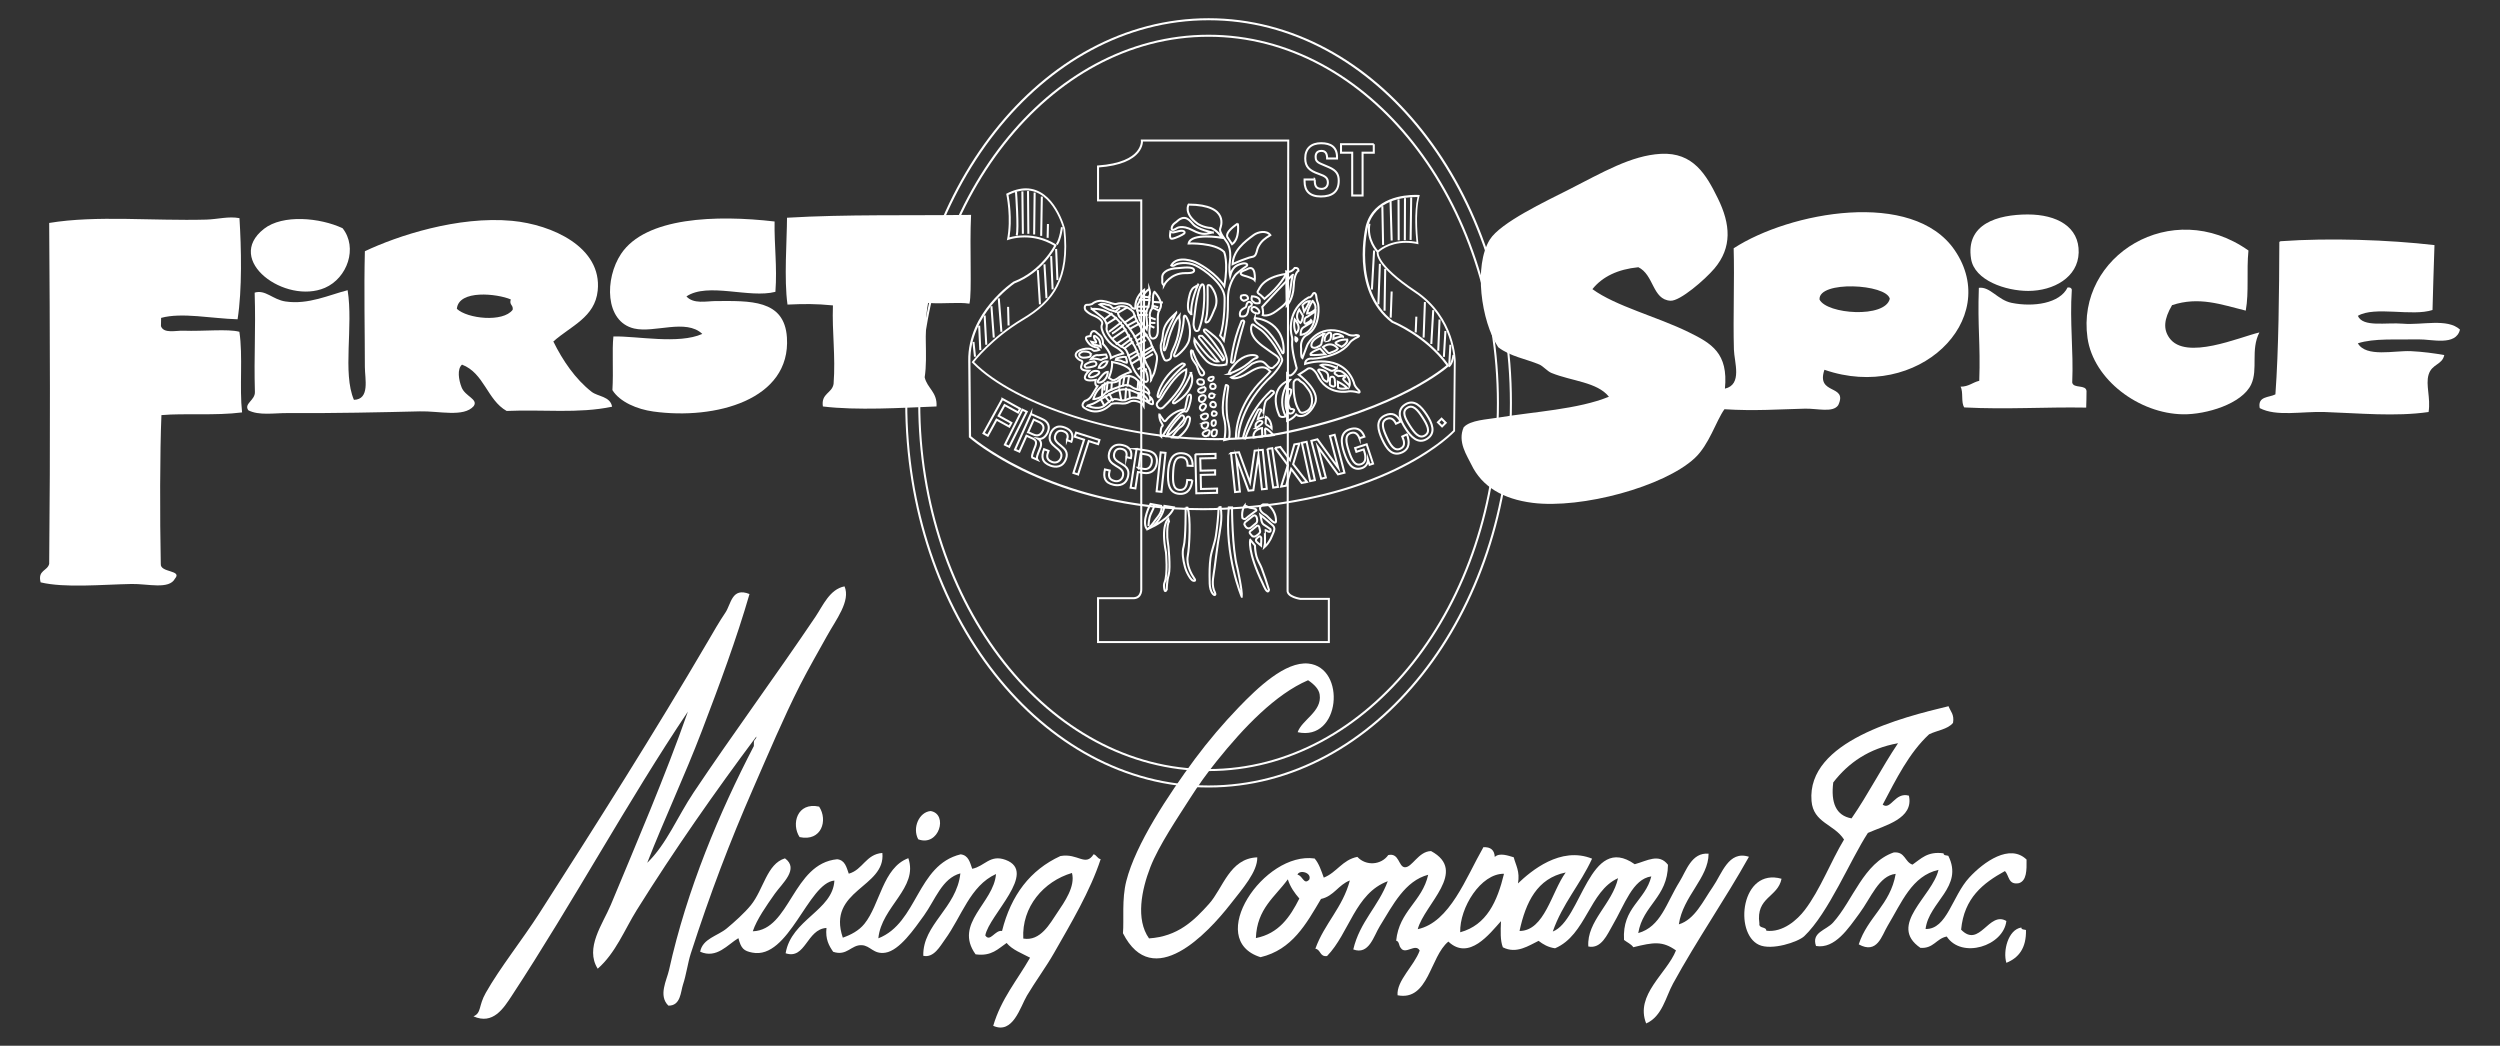 <?xml version="1.0" encoding="UTF-8"?>
<svg id="Layer_1" data-name="Layer 1" xmlns="http://www.w3.org/2000/svg" version="1.1" viewBox="0 0 306 128">
  <rect x="0" y="0" width="306" height="128" fill="#333333" stroke="none"/>
  <g>
    <path d="M158.83,89.63c.51-1.52,3-2.53,2.7-4.6-.09-.65-.61-1.22-1.42-1.77-3.96,1.7-7.85,5.73-11.23,9.96-1.11,1.39-2.17,2.84-3.28,4.59-1.32,2.08-3.76,5.66-4.8,8.34-1.07,2.76-1.81,6.38-.16,8.71,3.52-.23,5.49-2.16,7.34-4.22,1.72-1.91,2.51-5.58,5.91-5.7.04,1.75-1.79,3.82-3.3,5.75-2.76,3.53-9.47,10.74-13.14,3.54.14-1.65-.16-4.15.41-6.39,1.14-4.5,5.11-10.5,8.41-14.96,1.63-2.19,3.48-4.36,5.34-6.29,2.32-2.41,5.71-5.65,8.53-5.37,4.67.47,3.96,9.58-1.32,8.4h.01Z" fill="#fff" fill-rule="evenodd" stroke-width="0"/>
    <path d="M239.05,88.48c-.65.8-1.97.92-2.93,1.4-2.46,2.28-4.03,5.49-5.68,8.61,1,.73,1.5-1.59,3.21-1.1.62,2.82-2.9,3.62-5.02,4.56-2.14,3.27-4.82,9.81-7.79,12.64-.75.71-3.98,1.78-5.54,1.06-3.12-1.44-2.17-9.48,2.76-8.09-.45,2.3-3.17,2.23-2.71,5.47-.1.67.83.34.85.89,2.03.25,3.8-1.35,4.7-2.53,1.89-2.47,3.19-5.95,4.81-8.63-1.22-1.9-3.76-2.03-3.98-4.72-.6-7.33,11.12-10.24,16.77-11.6.23.63.73,1,.55,2.04h0ZM224.39,95.77c-.31,2.48.33,4.06,2.24,4.4,2.03-2.93,3.69-6.23,5.69-9.2-3.56.64-6.07,2.39-7.93,4.8h0Z" fill="#fff" fill-rule="evenodd" stroke-width="0"/>
    <path d="M100.26,98.73c1.1,1.66.31,4.31-2.39,3.73-1.04-1.58-.32-4.32,2.39-3.73Z" fill="#fff" fill-rule="evenodd" stroke-width="0"/>
    <path d="M113.91,99.27c2.19.37,1.03,4.42-1.52,3.46-.75-1.4.11-3.34,1.52-3.46Z" fill="#fff" fill-rule="evenodd" stroke-width="0"/>
    <path d="M248.05,105.21c.02,1.31.02,2.58-.93,2.89-1.34.25-1.18-.95-1.72-1.48-2.67,1.47-5,3.29-5.36,7.17,2.26,2.33,3.4-2.33,5.54-1.06-.36,3.08-5.47,4.67-7.3,1.9-1.28.25-1.6,1.49-3.22,1.39-4.07-2.79,1.5-6.35,2.21-9.55-3.26.74-4.49,3.97-6.23,6.86-.72,1.2-1.26,3.51-3.53,2.26,1.07-3.33,3.88-4.85,4.52-8.63-2.06.22-3,2.91-4.45,4.86-1.33,1.8-2.98,4.36-5.3,3.97-.59-1.69,1.23-1.91,2.09-2.87,2.43-2.69,3.72-7.3,7.42-8.58,1.42-.13,1.34,1.18,2.3,1.49,1.03-.7,1.82-1.66,3.8-1.38,0,.28.35.23.58.3,1.92,3.8-2.39,5.65-2.78,8.96,2.63.06,3.25-4.03,5.35-6.3,1.77-1.92,4.96-4.19,7.01-2.2h0Z" fill="#fff" fill-rule="evenodd" stroke-width="0"/>
    <path d="M181.53,103.7c.95-.06,1.39.37,1.43,1.19.58-.56,1.66-.15,2.32.04.25.99.78,1.72.52,3.2,1.57-1.5,5.21-4.59,9.07-3.03-1.44,3.15-3.63,5.51-4.81,8.92,3.52-1.35,4.48-12.14,10.03-8.24,1.52-.41,2.96-1.38,4.07.07-.04,4-3.06,4.91-3.64,8.36,2.77-.79,3.41-3.64,5.06-6.3.82-1.32,1.46-3.6,3.55-3.42,0,2.97-3.14,5.21-3.64,8.65,1.96-.59,2.96-2.86,4.15-4.57,1.12-1.6,1.92-4.52,4.43-3.7-2.88,5.16-6.33,10.11-9.29,15.52-.9,1.64-1.32,4.02-3.29,4.88-1.39-3.51,2.53-6.11,3.65-8.94-1.65-1.17-2.73-1.01-5.22-.39-.28-.4-.76-.59-1.14-.89-.24-4,2.6-4.79,3.34-7.78-2.29.32-3.25,3.44-4.76,6.02-.62,1.06-1.35,2.89-2.95,2.56-.21-3.1,2.94-5.22,3.64-8.36-3.52,1.57-3.89,6.95-7.71,8.58-.86-.12-1.47-.49-2.02-.91-1.17.56-2.7,1.65-4.37.79-.33-.82-.28-2.01-.23-3.2-1.39,1.54-3.92,4.88-6.44,2.5-2.26,1.84-2.41,7.31-6.22,6.57-.14-1.78,2.02-3.58,2.71-5.47-.51-.96-1.76.58-2.32-.33-.24-.24-.16-.8-.56-.88.37-3.66,3.19-4.78,3.92-8.07-2.84.75-4.3,3.66-5.92,6.29-.76,1.23-1.32,3.57-3.25,2.85.8-3.41,3.09-5.28,4.22-8.35-4,1.48-4.71,6.36-7.43,9.16-.91.12-.75-.79-1.43-.9,1.11-3.09,3.34-5.02,4.22-8.35-1.4.52-1.95,1.92-3.53,2.26-1.81,3.06-3.53,6.21-7.4,7.13-6.87-2.15.42-12.98,6.62-12.08.54.62.81,1.5,1.12,2.34,1.59-.62,2.27-2.18,4.11-2.54,1.06,1.15,2.92,1,3.78-.22,1.34-.32,1.25,1.42,2.01,1.49.9.08,1.67-1.95,3.23-1.98,4.57,2.47-.81,6.5-1.63,9.56,3.94-.84,5.9-6.31,8.03-10.02h-.03ZM178.73,114.11c3.24-.88,4.54-3.77,5.36-7.16-2.84-.05-5.45,4.17-5.36,7.16ZM185.99,113.95c3.07,0,3.92-4.79,5.65-7.16-3.49.72-4.88,3.62-5.65,7.16ZM160.25,107.67c.36-.86-1.2-1.27-1.44-.61.68.14.76,1.3,1.44.61ZM153.72,114.82c2.8-.55,4.18-2.57,5.32-4.84-.58-.67-1.11-1.4-1.41-2.35-1.55,2.14-3.78,3.58-3.91,7.19Z" fill="#fff" fill-rule="evenodd" stroke-width="0"/>
    <path d="M134.72,105.17c-1.28,3.91-3.65,7.87-5.73,11.52-.95,1.66-2.29,3.49-3.29,5.17-.82,1.38-1.71,4.79-4.13,3.7.98-3.33,2.96-5.61,4.51-8.34-1.02-.54-2.17-.96-2.87-1.8-1.04.7-1.82,1.66-3.8,1.39-2.72-3.79,2.24-6.28,2.5-9.83-3.18,1.45-4.19,5.19-6.25,8.02-.59.81-1.36,2.28-2.65,1.99-.09-3.86,4.08-5.82,4.54-10.09-2.24.6-3.07,3.22-4.45,5.15-1.19,1.65-3,4.29-4.73,4.56-1.46.23-1.82-.87-2.89-.92-1.3-.07-1.8,1.38-3.5.81-.51-.74-.97-1.54-.82-2.92-2.43.15-2.55,3.92-5,3.1.69-4.14,5.78-5.23,5.97-8.9-3.22.29-5.56,9.69-10.04,8.82-1.05-.2-1.38-.5-1.71-1.77-1.31.77-2.65,2.56-4.68,1.66.3-1.61,2.13-1.92,3.25-2.85.94-.78,2.18-1.89,2.96-2.85,1.56-1.93,1.95-5.06,4.17-5.73,1.78,1.29-.35,3.07-1.24,4.33-1.03,1.47-2.2,3.12-2.7,4.6,4.58-.15,4.87-8.29,10.33-8.82.97.11,1.14.99,1.42,1.77,1.73-.48,2.08-2.38,4.11-2.54.44,4.26-6.83,4.51-4.84,10.37,1-.35,1.97-.86,2.64-1.69,1.92-2.37,2.24-6.87,5.38-8.04,1.25,3.65-3.3,5.92-3.67,9.81,4.83-1.89,4.68-8.96,10.07-10.28.97.11,1.14.99,1.42,1.77,1.54-.31,2.17-1.8,4.09-1.09,4,1.49-2.06,6.78-2.49,9.25.59.88,1.2-.71,2.05-.55,1.1-4.39,3.45-7.47,7.14-9.17,2.16-.39,3.06,1.36,4.07-.22.38.11.45.52.86.6h0ZM125.25,114.88c2.11.37,3.29-1.88,4.13-3.12.93-1.38,2.26-3.26,1.83-4.91-3.46,1.02-6.17,4.15-5.96,8.03Z" fill="#fff" fill-rule="evenodd" stroke-width="0"/>
    <path d="M247.41,113.53c0,.28.35.23.57.3.05,2.22-.89,3.41-2.4,4.02-.44-1.44.21-4.06,1.82-4.32h0Z" fill="#fff" fill-rule="evenodd" stroke-width="0"/>
    <path d="M92.57,90.16c-5.02,6.72-10.04,13.88-14.63,21.23-1.51,2.43-2.58,5.25-4.78,7.18-1.6-2.54.61-5.45,1.6-7.81,3.07-7.39,6.66-15.73,9.44-23.66-7.35,10.94-14.05,23.34-21.55,34.77-1.01,1.54-2.3,3.6-4.7,2.53,1.01-.43.59-1.27,1.51-2.88,1.75-3.09,4.44-6.44,6.57-9.76,6.92-10.8,14.01-21.97,20.66-33.33.61-1.04,1.3-2.27,2.1-3.45.7-1.03.77-3.15,2.95-2.27-1.57,5.44-3.69,11.15-5.83,16.75-2.11,5.52-4.63,10.87-6.69,16.15,2.38-2.3,3.69-5.64,5.68-8.61,4.73-7.08,10.01-14.23,14.92-21.52.9-1.34,1.73-3.36,3.55-3.71.77,1.79-1.04,4.07-2.14,6.06-1.11,2-2.26,3.99-3.31,6.04-2.06,4.07-3.84,8.31-5.75,12.68-2.83,6.48-5.22,12.73-7.63,20.2-.34,1.06-.55,2.6-.94,3.76-.29.87-.27,2.61-1.79,2.58-1.26-1.23-.2-3.11.08-4.36,2.18-9.87,6.19-19.35,10.38-27.41,0-.2,0-.39.01-.58.06-.23.3-.28.3-.57h-.01Z" fill="#fff" fill-rule="evenodd" stroke-width="0"/>
  </g>
  <g>
    <g>
      <path d="M159.15,73.3s-1.63-.24-1.55-1.06l.08-55.04h-17.91s.33,2.77-5.37,3.18v4.15h5.29v47.55s.08,1.06-.89,1.14h-4.4v5.37h28.25v-5.29h-3.5Z" fill="none" stroke="#fff" stroke-miterlimit="10" stroke-width=".25"/>
      <path d="M149.37,27.91s1.25-2.84-3.88-2.87c0,0-.67,1.04,1.1,2.35,0,0,.67.46,1.65.52,0,0,.73.24,1.31,1.19,0,0-3.79-.64-4.06.7,0,0,3.21-.12,4.34,1.04,0,0,.55,1.19.03,4.18,0,0-1.07-1.74-3.54-2.93,0,0-2.2-.95-2.96.4,0,0,.18.15.46-.06.27-.21,1.5-.43,2.53.06,1.04.49,3.51,2.29,3.54,3.97,0,0,.06,3.02-.55,4.61,0,0,.37.43.46.58.22-1.23.46-2.48.49-3.73.03-1.06-.09-2.02.29-3.04.16-.45.45-1.12.83-1.43,0,0,.73-.61,1.1-.83.37-.21.03-.52-.58-.33-.61.18-1.1.43-1.37,1.5,0,0-.16-.83-.03-1.71.12-.82.06-1.53-.21-2.18-.2-.48-1.19-1.42-.95-1.98h0Z" fill="none" stroke="#fff" stroke-miterlimit="10" stroke-width=".25"/>
      <path d="M151.51,27.36s.28,1.83-.7,2.53l-.52-.79s-.61-.52,1.22-1.74Z" fill="none" stroke="#fff" stroke-miterlimit="10" stroke-width=".25"/>
      <path d="M148.45,28.46s-1.86-.34-2.44-1.04-1.1-1.16-2.08-.21c0,0-.49.27-.52.73s.61,0,.61,0c0,0,.64-.46,1.95.24s1.74.4,2.47.27h.01Z" fill="none" stroke="#fff" stroke-miterlimit="10" stroke-width=".25"/>
      <path d="M143.26,28.37s-.21.92.21.85c.43-.06,1.31-.49,1.47-.64.15-.15.03-.46-.7-.28s-.67.21-.98.06h0Z" fill="none" stroke="#fff" stroke-miterlimit="10" stroke-width=".25"/>
      <path d="M155.49,28.78c-.47-.62-1.51-.4-2.03-.02-1.16.85-2.5,1.89-2.59,3.57.36-.17.73-.32,1.1-.47.31-.12.62-.23.93-.33.35-.11.64-.05.81-.42.14-.28.16-.61.3-.89.36-.72.82-1.04,1.48-1.44Z" fill="none" stroke="#fff" stroke-miterlimit="10" stroke-width=".25"/>
      <path d="M142.47,34.9s.76-1.47,2.6-1.47c.23,0,1.11.04,1.09-.33-.02-.56-1.55-.3-1.85-.29-.61.02-1.42.12-1.85.6-.32.36-.16.67-.2,1.08,0,0-.03.34.21.4h0Z" fill="none" stroke="#fff" stroke-miterlimit="10" stroke-width=".25"/>
      <path d="M153.58,34.32s.21-2.05-.94-1.37c-.2.12-.67.2-.77.44-.11.27.52.38.68.43.16.05,1.06.34,1.04.51h0Z" fill="none" stroke="#fff" stroke-miterlimit="10" stroke-width=".25"/>
      <path d="M146.65,34.84s-1.01,2.08-.82,3.73c0-.11-.29-.35-.34-.49-.19-.56-.03-1.42.12-1.98.07-.28.19-.56.37-.79.13-.17.62-.34.68-.46h0Z" fill="none" stroke="#fff" stroke-miterlimit="10" stroke-width=".25"/>
      <path d="M146.96,34.99s.24-.46.4.06c0,0,.27,2.93-.58,5.19,0,0,0,.31-.37.27-.2-.03-.33-.67-.32-.82,0-.3.06-.63.1-.93.1-.86.2-1.73.4-2.58.09-.4.18-.83.38-1.19h0Z" fill="none" stroke="#fff" stroke-miterlimit="10" stroke-width=".25"/>
      <path d="M147.81,35.15s-.09-.43.34-.18c0,0,1.31,1.4.46,2.99,0,0-.49,1.28-.76,1.44-.28.15-.34.06-.28-.24.06-.31.31-.43.24-4h0Z" fill="none" stroke="#fff" stroke-miterlimit="10" stroke-width=".25"/>
      <path d="M144.91,38.84s0-.37.24-.12c0,0,.79,1.1.4,2.87-.12.52-.54,1.05-.91,1.42-.15.15-1,1.05-.93.38,0,0,1.16-2.47,1.19-4.55h0Z" fill="none" stroke="#fff" stroke-miterlimit="10" stroke-width=".25"/>
      <path d="M143.97,38.29c-.12.18-.18.39-.28.59-.15.29-.3.58-.44.87-.29.6-.55,1.23-.69,1.88-.03.12-.26,1.24-.04,1.26.18.02.5-1.44.54-1.58.28-.88.68-1.98,1.29-2.69-.05.31.09.59.07.9-.06.9-.25,1.86-.6,2.69-.13.32-.29.62-.41.95-.08.22-.02.55-.17.74-.14.19-.58.36-.72.1,0,0-.67-1.25-.37-2.05.18-.46.15-1,.26-1.48.21-.92.89-1.56,1.56-2.19h0Z" fill="none" stroke="#fff" stroke-miterlimit="10" stroke-width=".25"/>
      <path d="M153.58,38.93s3.66.18,3.54,4.18c0,0-.09.31-.21,0,0,0-1.13-2.41-2.66-3.3,0,0-.82-.46-.67-.89h0Z" fill="none" stroke="#fff" stroke-miterlimit="10" stroke-width=".25"/>
      <path d="M151.57,53.68s-.06-3.45,3.57-7.17c0,0,1.43-1.19,1.8-2.38.07-.23-.45-1.01-.57-1.23-.23-.42-.5-.82-.79-1.19-.31-.39-.63-.78-1-1.12-.27-.26-.61-.43-.91-.66-.2-.15-.41-.42-.49,0,0,0-.46,1.07,1.34,2.41s1.77,1.1,2.08,1.68c0,0-.09.46-.64.85,0,0-.24.4-.7.03-.46-.37-.58-1.07-2.02-.37,0,0-1.4,1.22-2.56,1.68,0,0,.52.46,2.23-.64,1.71-1.1,2.23-.46,2.57-.09,0,0-.49.55-1.13,1.19s-3.05,3.27-3.08,6.99" fill="none" stroke="#fff" stroke-miterlimit="10" stroke-width=".25"/>
      <path d="M152.15,53.62s.46-3.02,3.42-5.8c0,0,.46,0,.34.31,0,0-.52.55-.83.79-.27.21-.28.68-.35.99-.03.11-.15,1.15-.14,1.15l-.64.24s.18-.76.4-.98c.21-.21-.25-.3-.34-.15s-1.44,2.75-1.59,3.51l-.27-.06h0Z" fill="none" stroke="#fff" stroke-miterlimit="10" stroke-width=".25"/>
      <path d="M142.1,53.4s-.15-1.04.21-1.28c.09-.06-.24-.49-.27-.59-.1-.27-.19-.62-.12-.91-.03.16.3.53.38.66.1.15.22.41.41.19,0,0,.82-1.16,2.2-1.34,0,0,.15,0,.18-.21,0,0,.24-1.43.36-1.53.38-.29.34.17.32.4,0,.16-.37,1.79-.66,1.58,0,0-.64-.49-2.75,2.9l-.27.12h0Z" fill="none" stroke="#fff" stroke-miterlimit="10" stroke-width=".25"/>
      <path d="M143.41,53.53s.7-1.01,1.13-1.28c.23-.15.38-.41.5-.65.08-.16.1-.36.22-.5.18-.21.39-.08.4.15,0,.17-.06.38-.11.55-.21.72-.78,1.32-1.35,1.77l-.79-.03h0Z" fill="none" stroke="#fff" stroke-miterlimit="10" stroke-width=".25"/>
      <path d="M142.8,53.34s.21-.89,1.68-2.41c.22-.23.5,0,.46.26-.04.23-.27.41-.41.59-.48.62-1.04,1.18-1.73,1.57h0Z" fill="none" stroke="#fff" stroke-miterlimit="10" stroke-width=".25"/>
      <path d="M154.5,53.43l-.03-1.04s-1.16.15-1.04,1.16l1.07-.12h0Z" fill="none" stroke="#fff" stroke-miterlimit="10" stroke-width=".25"/>
      <path d="M154.83,52.43l.06.95.98-.12s-.7-.85-1.04-.82h0Z" fill="none" stroke="#fff" stroke-miterlimit="10" stroke-width=".25"/>
      <path d="M154.92,51.91s.58.37.73.52c0,0,0-1.07-.7-1.4l-.03.89h0Z" fill="none" stroke="#fff" stroke-miterlimit="10" stroke-width=".25"/>
      <path d="M153.73,52.4s.64-.4.76-.61-.12-.33-.33-.27c-.21.06-.64.33-.43.88Z" fill="none" stroke="#fff" stroke-miterlimit="10" stroke-width=".25"/>
      <path d="M140.82,61.68s-1.13,2.14-.46,3.05c.14.19.91-.85.98-.98.15-.27,1.04-1.04.79-1.83l-1.31-.24h0Z" fill="none" stroke="#fff" stroke-miterlimit="10" stroke-width=".25"/>
      <path d="M142.53,61.92s-.09,1.34-1.53,2.59c0,0,2.26-1.07,2.69-2.41,0,0-1.16-.18-1.16-.18Z" fill="none" stroke="#fff" stroke-miterlimit="10" stroke-width=".25"/>
      <path d="M140.58,64.39s0-.86.27-1.46c.28-.61.46-.86.37-1.13" fill="none" stroke="#fff" stroke-miterlimit="10" stroke-width=".25"/>
      <path d="M152.36,61.86s-.43.58-.3,1.53c0,0,.24.28.46.06.21-.21,1.1-.85,1.1-.85,0,0,.67-.28-.67-.46l-.58-.27h-.01Z" fill="none" stroke="#fff" stroke-miterlimit="10" stroke-width=".25"/>
      <path d="M155.17,61.74s1.01.73,1.01,1.99c0,0,.06.37-.28.18-.34-.18-.67-.7-1.1-.95-.43-.24-.92-.82-.21-1.22h.58Z" fill="none" stroke="#fff" stroke-miterlimit="10" stroke-width=".25"/>
      <path d="M154.8,66.93s.11-.1.14-.13c.13-.13.25-.29.35-.44.17-.25.31-.53.42-.81.21-.54.5-.91-.03-1.33-.48-.38-.91-.82-1.4-1.19.1.39.07.96.41,1.19.27.18.56.35.81.55,0,0,.12.33-.15.33-.18,0-.34-.23-.55-.21.03,0,.06,1.85,0,2.04h0Z" fill="none" stroke="#fff" stroke-miterlimit="10" stroke-width=".25"/>
      <path d="M154.35,66.77c-.18-.16-.41-.3-.56-.48-.2-.23.1-.47.32-.62.18-.12.27.18.27.18,0,0,0,.7-.03.92h0Z" fill="none" stroke="#fff" stroke-miterlimit="10" stroke-width=".25"/>
      <path d="M152.45,63.88s-.25.24-.09.4c0,0,.3.73.85.21l.58-.49s.09-.12.09-.33c0,0-.03-.86-.55-.49l-.88.7Z" fill="none" stroke="#fff" stroke-miterlimit="10" stroke-width=".25"/>
      <path d="M153.18,64.91s-.4.18-.12.46l.24.27s.3.12.46-.06c0,0,.49-.27.49-.55l-.12-.52s-.09-.37-.43-.03l-.52.43h0Z" fill="none" stroke="#fff" stroke-miterlimit="10" stroke-width=".25"/>
      <path d="M153.03,66.07s-.4,1.37,1.56,5.43c0,0,.55,1.4.73.7-.27-.89-.56-1.77-.89-2.64-.19-.5-.5-.93-.64-1.46-.11-.43-.18-.89-.18-1.33l-.58-.7Z" fill="none" stroke="#fff" stroke-miterlimit="10" stroke-width=".25"/>
      <path d="M151.99,73.04s-2.14-4.98-1.59-10.93h.4s0,5.01.64,7.36c0,0,.64,2.84.55,3.57Z" fill="none" stroke="#fff" stroke-miterlimit="10" stroke-width=".25"/>
      <path d="M149.16,62.1c-.05,1.18-.16,2.35-.34,3.52-.14.9-.52,1.74-.65,2.65-.13.94-.13,1.88-.11,2.83,0,.44.02.93.23,1.34.04.09.29.5.44.37.11-.09-.12-.49-.15-.58-.3-.89-.02-1.85.09-2.75.14-1.05.26-2.09.42-3.13.22-1.41.58-2.84.31-4.28l-.24.03Z" fill="none" stroke="#fff" stroke-miterlimit="10" stroke-width=".25"/>
      <path d="M145.12,62.13s.03,3.85-.24,4.76c-.23.75-.06,1.65.13,2.39.09.37.23.72.42,1.06.12.21.37.67.62.74,0,0,.43.12.12-.3-.3-.43-1-1.62-.79-2.72s.4-4.82-.03-5.92h-.23Z" fill="none" stroke="#fff" stroke-miterlimit="10" stroke-width=".25"/>
      <path d="M142.99,63.51s-.95.76-.27,4.12c0,0,.24,2.72-.18,3.67-.11.24-.07.59-.02.85.05.27.16.26.29,0,0,0,0-.98.24-1.8.24-.83-.03-3.73-.12-4.09-.09-.37-.12-2.02.15-2.44l-.09-.3h0Z" fill="none" stroke="#fff" stroke-miterlimit="10" stroke-width=".25"/>
      <path d="M150.1,44.61s-1.62.46-2.5-.52c-.89-.98-1.53-1.89-1.41-2.59,0,0,1.65,2.29,2.26,2.53,0,0,.18.28.67.21,0,0-1.98-2.44-2.32-2.84,0,0-.27-.4.34-.28,0,0,1.74,1.8,2.5,2.99,0,0,.27.03.15-.37,0,0-1.28-2.11-2.38-3.14,0,0-.21-.34.18-.27.38.27.75.56,1.1.87.47.41.86.87,1.07,1.47.17.49.6,1.44.33,1.94h.01Z" fill="none" stroke="#fff" stroke-miterlimit="10" stroke-width=".25"/>
      <path d="M150.44,45.77s1.07-.4,1.89-.95c.82-.55.91-.85,1.47-1.01,0,0,.33-.09-.03-.27-.37-.18-1.53-.15-2.54.95s-.79,1.28-.79,1.28h0Z" fill="none" stroke="#fff" stroke-miterlimit="10" stroke-width=".25"/>
      <path d="M145.77,45.65s.98,1.83-1.95,3.69c0,0-.43.15-.18-.27,0,0,1.47-1.53,2.14-3.42h-.01Z" fill="none" stroke="#fff" stroke-miterlimit="10" stroke-width=".25"/>
      <path d="M145.19,45.22s.34,1.62-2.75,4.58c0,0-.43.46-.76-.03-.29-.42.19-.69.4-.97.17-.22.29-.49.45-.73.49-.72.97-1.46,1.6-2.08.31-.31.65-.62,1.06-.78h0Z" fill="none" stroke="#fff" stroke-miterlimit="10" stroke-width=".25"/>
      <path d="M144.7,44.49s.58.03.21.28c0,0-2.23,1.89-2.93,3.66,0,0-.18.4-.28.09-.09-.31.67-2.72,2.99-4.03h0Z" fill="none" stroke="#fff" stroke-miterlimit="10" stroke-width=".25"/>
      <path d="M146.01,43.05s.46,1.4,1.13,2.17c.14.16.36.42.19.63-.44.51-.72-.84-.84-1.07-.17-.32-.44-.6-.59-.94-.08-.2-.31-1.4.11-.79h0Z" fill="none" stroke="#fff" stroke-miterlimit="10" stroke-width=".25"/>
      <path d="M150.41,53.74s.3-.7-.18-2.5c-.1-.8-.12-1.6-.07-2.41.03-.4.09-.79.14-1.19,0-.1.08-.34,0-.43-.02-.03-.26-.13-.26-.06,0,0-.64,2.56-.25,3.91.4,1.34.06,2.81.06,2.81l.55-.12h0Z" fill="none" stroke="#fff" stroke-miterlimit="10" stroke-width=".25"/>
      <path d="M151.96,39.3s.27-.21.34.09c0,0-.95,3.21-1.19,4.64,0,0-.12.58-.43.31,0,0,.15-2.38,1.28-5.04Z" fill="none" stroke="#fff" stroke-miterlimit="10" stroke-width=".25"/>
      <path d="M152.76,36.58s.06-.67-.82-.4c0,0-.28.43.3.64,0,0,.37-.09.52-.24Z" fill="none" stroke="#fff" stroke-miterlimit="10" stroke-width=".25"/>
      <path d="M153.24,36.27s1.19,0,.92.82c0,0-.43.12-.64-.06s-.43-.21-.28-.76Z" fill="none" stroke="#fff" stroke-miterlimit="10" stroke-width=".25"/>
      <path d="M154.06,38.34c-.19.11-.67-.09-.78-.24-.17-.22-.12-.46.17-.52.24-.05.76.4.68.66,0,.04-.04.07-.07.09h0Z" fill="none" stroke="#fff" stroke-miterlimit="10" stroke-width=".25"/>
      <path d="M153.13,37.05c.13.14.14.39-.16.47-.33.09.06,1.43-1.16,1.19,0,0-.28-.64.49-1.01.35-.17.2-.3.33-.54.15-.29.38-.25.51-.11h0Z" fill="none" stroke="#fff" stroke-miterlimit="10" stroke-width=".25"/>
      <path d="M157.49,37.44s.79-.76.86-2.41c.06-1.65.58-1.89.58-1.89,0,0,.06-.4-.46-.34,0,0-.4.64-1.04.43l.06,4.21Z" fill="none" stroke="#fff" stroke-miterlimit="10" stroke-width=".25"/>
      <path d="M157.43,33.53s-.7,1.44-2.66,3.05c0,0-.46-.49-.64-.58,0,0-.33-.18-.15-.4.18-.21.46-1.62,3.45-2.08h0Z" fill="none" stroke="#fff" stroke-miterlimit="10" stroke-width=".25"/>
      <path d="M158.22,33.65s-.67.58-3.72,3.91c0,0,.18.67.06,1.01,0,0,.64.27,1.65-.49.68-.52,1.4-.97,1.59-1.86.18-.85.23-1.72.43-2.57h0Z" fill="none" stroke="#fff" stroke-miterlimit="10" stroke-width=".25"/>
      <path d="M157.55,45.53s.09.58.46.4c.37-.18.73-.73.7-.89-.03-.15-.64-2.14-.55-3.27,0,0,.06-.31-.06-.7-.12-.4-.58-3.17,2.07-4.67,0,0,.28.09.55-.46,0,0,.21-.28.37.18,0,0,.09.73.21.95.12.21.4,2.93-1.31,3.91,0,0-.89.37-.73,1.71,0,0-.06,1.04.15,1.16,0,0,.46-1.22.58-1.56s1.71-3.02,5.1-1.31c0,0,.4.18.89.03,0,0,.58.03.27.21,0,0-.79.34-1.07.76-.28.43-1.44,1.71-4.52,1.92,0,0-.88-.15-.92.64,0,0,4.58-1.53,5.98,2.29,0,0,0,.4.64.98,0,0,.21.34-.18.21-.4-.12-.86-.15-1.1-.12,0,0-2.69.61-3.88-2.08,0,0-.61-1.13-1.25-.61,0,0-.67.46-.97.64,0,0,2.66,1.98,1.98,3.51-.67,1.53-1.8,1.83-2.32,1.37,0,0-.34.52-1.1.79v-6.02.03h.01Z" fill="none" stroke="#fff" stroke-miterlimit="10" stroke-width=".25"/>
      <path d="M157.89,46.5s-1.74,2.05-.52,4.46c0,0-.49.21-.76-.06,0,0-1.65-3.27,1.28-4.4Z" fill="none" stroke="#fff" stroke-miterlimit="10" stroke-width=".25"/>
      <path d="M160.33,36.86s-.46-.06-.91.49l.21.79s.49-.82.7-1.28Z" fill="none" stroke="#fff" stroke-miterlimit="10" stroke-width=".25"/>
      <path d="M159.02,37.89l.46.76s-.06.67-.31.89c0,0-.82-.52-.15-1.65h0Z" fill="none" stroke="#fff" stroke-miterlimit="10" stroke-width=".25"/>
      <path d="M158.47,39.08s.95.95.18,1.71c0,0-.4-.61-.18-1.71Z" fill="none" stroke="#fff" stroke-miterlimit="10" stroke-width=".25"/>
      <path d="M158.56,41.28s-.06.4.09.52c0,0,.4-.3-.09-.52Z" fill="none" stroke="#fff" stroke-miterlimit="10" stroke-width=".25"/>
      <path d="M159.2,40.98s1.74,0,1.83-2.9l-1.01.7s-.4.03-.37.67c0,0,0,.34.37.06,0,0,.4-.21.46-.33,0,0,.15.15.03.27s-.76.46-.91.58c-.15.12-.4.18-.4.95h0Z" fill="none" stroke="#fff" stroke-miterlimit="10" stroke-width=".25"/>
      <path d="M160.66,36.82s.49.46.33,1.07c0,0-.55.49-1,.49,0,0,.06-.58.67-1.56Z" fill="none" stroke="#fff" stroke-miterlimit="10" stroke-width=".25"/>
      <path d="M164.39,41.19s-.7-.58-1.16-.18l-.03.46s.89-.34,1.19-.27h0Z" fill="none" stroke="#fff" stroke-miterlimit="10" stroke-width=".25"/>
      <path d="M164.91,41.56s.12.43-.7.89l-.64-.34s-.21-.18-.03-.21c0,0,.4-.37,1.37-.34Z" fill="none" stroke="#fff" stroke-miterlimit="10" stroke-width=".25"/>
      <path d="M163.75,42.66s-.7-1.01-1.83-.18c0,0,.46.49.61.67.15.18.43-.03.43-.03,0,0,.67-.18.79-.46h0Z" fill="none" stroke="#fff" stroke-miterlimit="10" stroke-width=".25"/>
      <path d="M162.22,43.36l-.64-.7s-1.34.46-1.16.79c0,0,.46.06,1.8-.09Z" fill="none" stroke="#fff" stroke-miterlimit="10" stroke-width=".25"/>
      <path d="M162.07,40.86s-.23.1-.28.12c-.21.1-.42.22-.61.35-.24.16-.51.39-.62.67-.04.11-.09.33,0,.44.15.18.44.15.61.07.16-.08.54-.22.57-.43,0,0,.12-.85.34-1.22h-.01Z" fill="none" stroke="#fff" stroke-miterlimit="10" stroke-width=".25"/>
      <path d="M162.13,41.8s-.09-.67.43-1.01c.45-.29.39.24.33.52-.04.19-.05.32-.25.39-.04,0-.51.08-.51.09h0Z" fill="none" stroke="#fff" stroke-miterlimit="10" stroke-width=".25"/>
      <path d="M165.18,47.21s.34-.98-.98-1.74c0,0-.52-.24-.76.03,0,0-.18.15-.03.27l.4.27.67-.06s.27.21.09.24c-.18.03-.21.18-.12.27l.73.7v.02h0Z" fill="none" stroke="#fff" stroke-miterlimit="10" stroke-width=".25"/>
      <path d="M164.91,47.51s-.79.18-1.13-.06l-.03-.73s.76.37,1.16.79Z" fill="none" stroke="#fff" stroke-miterlimit="10" stroke-width=".25"/>
      <path d="M162.44,46.72c-.05.04-.34-.17-.37-.2-.18-.14-.21-.36-.31-.55-.09-.18-.22-.37-.35-.53-.15-.18.03-.24.12-.21s1.07.09,1.04.85c0,0,.06.52-.12.64h0Z" fill="none" stroke="#fff" stroke-miterlimit="10" stroke-width=".25"/>
      <path d="M163.63,45.04s-1.31-.64-1.98-.34c0,0,.43.31,1.13.61,0,0,.36.3.85-.28h0Z" fill="none" stroke="#fff" stroke-miterlimit="10" stroke-width=".25"/>
      <path d="M162.77,47.02s0-.58.03-.73.21-.24.4-.15c0,0,.21.15.18.49,0,.16.11.52-.02.64-.14.13-.59-.06-.59-.24h0Z" fill="none" stroke="#fff" stroke-miterlimit="10" stroke-width=".25"/>
      <path d="M159.05,46.56s-.4-.4-.7.21c0,0-.18,2.17.67,3.48,0,0,.09.55.92.09.88-.49.79-1.9.26-2.59-.18-.24-.35-.49-.55-.71-.18-.21-.42-.3-.6-.48h0Z" fill="none" stroke="#fff" stroke-miterlimit="10" stroke-width=".25"/>
      <path d="M158.04,47.72s-.4-.34-.52.18c0,0-.55,2.47.37,2.72,0,0,.43.06.52-.43,0,0,0-.12-.46-.15,0,0-.61-.64,0-1.74,0,0,.09-.21.09-.58h0Z" fill="none" stroke="#fff" stroke-miterlimit="10" stroke-width=".25"/>
      <path d="M138.96,37.74c0,.12-.33-.02-.36-.04-.11-.08-.14-.23-.25-.31-.34-.28-1.25-.35-1.65-.2-.58.21-1.86-.95-3.05.03,0,0-.34.12-.58.09-.36-.04-.35.49-.19.67.26.29.63.51.99.65,0,0,1.28.49,1.01,1.1-.28.61.64,2.17,1.53,2.66.89.49,1.07.88,1.07.88,0,0-.92.21-1.5.55,0,0,.03-.64-.98-1.74,0,0,.09-.55-.34-1.01l-.58-.49s-.52-.31-.61.55c0,0-.4.06-.43.08-.31.15.05.58.19.76.26.34.68.54,1.1.57l.21.28s-.61.24-.76.06c-.39-.47-2.24-.09-2.11.64.04.23.42.56.64.61.64.15-.88,1.22.98,1.25,0,0-1.56,1.5.82,1.13,0,0-.18.67.21.76,0,0-.37.61-.7,1.16-.34.55-.82.64-.82.64,0,0-.58.49-.12.82.46.34,1.83,1.07,3.36-.46,0,0,.42-.12,1.01-.06.58.06.82.03,1.25-.21s1.4-.03,1.68.49l.06-14.17s-1.16.79-1.07,2.26h-.01ZM136.64,43.88s.79-.27,1.16-.18c0,0,.21.58.12.7,0,0-.46-.09-.55-.18-.09-.09-.79-.18-.79-.18l.06-.15h0ZM135.42,43.82s-.46.09-.58.21-.52-.24-1.31-.09c0,0,.4-.58.95-.46l.89-.09s.24.43.06.43h0ZM136.91,46.23s-.55.43-.79.27c0,0-.12-.06-.4-.24,0,0,.46-1.04.4-1.95,0,0,2.05.31,2.32,1.19,0,0-1.01.34-1.53.73h0Z" fill="none" stroke="#fff" stroke-miterlimit="10" stroke-width=".25"/>
      <path d="M134.5,45.01h0c.5.15.94-.32,1.06-.77-.11-.02-.26-.01-.37.02-.32.09-.63.44-.7.75h0Z" fill="none" stroke="#fff" stroke-miterlimit="10" stroke-width=".25"/>
      <path d="M135.59,45.52c.02.52-.36,1.13-.88,1.28,0,0-.52.15-.28-.27.24-.28.74-1.03,1.15-1.01h.01Z" fill="none" stroke="#fff" stroke-miterlimit="10" stroke-width=".25"/>
      <path d="M134.74,42.47s-.06-.76-.3-1.01c-.24-.24-.7-.64-.49,0,0,0,.37.46.15.49l-.52-.12s.21.4.43.4.39.03.73.24h0Z" fill="none" stroke="#fff" stroke-miterlimit="10" stroke-width=".25"/>
      <path d="M134.54,45.57v.06c-.07.26-.66.51-.89.54-.55.06-.4-.24-.15-.52.14-.15.34-.24.54-.25.15-.01.48.01.51.17h0Z" fill="none" stroke="#fff" stroke-miterlimit="10" stroke-width=".25"/>
      <path d="M133.46,43.24s.18.37-.18.46c-.37.09-.98.18-1.16-.15-.18-.34.43-.52.43-.52,0,0,.67-.06.92.21h0Z" fill="none" stroke="#fff" stroke-miterlimit="10" stroke-width=".25"/>
      <path d="M133.86,44.24c.2-.02.38.17.33.36s-.25.22-.41.27c-.27.08-.55.12-.83.13,0,0-.46-.21.06-.49.52-.27.61-.24.85-.28h0Z" fill="none" stroke="#fff" stroke-miterlimit="10" stroke-width=".25"/>
      <path d="M133.06,49.65s1.22.58,2.02.06c.79-.52.89-1.1,1.98-.76,1.1.34,1.13-.92,3.24.15,0,0,.67.52.82.34,0,0,.12-.46-.37-.88,0,0,.18.55-.21.55,0,0-.27-.79-.95-.88-.67-.09-1.62-1.19-3.63-.06-2.02,1.13-1.65,1.1-2.9,1.5v-.02h0Z" fill="none" stroke="#fff" stroke-miterlimit="10" stroke-width=".25"/>
      <path d="M133.83,48.85s.8,0,1.31-.58c.37-.41,1-.63,1.51-.81.45-.15,1.02-.42,1.51-.29.22.06.39.23.59.33.27.14.51.15.79.22,0,0,.79.18,1.07.52,0,0,.15,0,0-.37s-.73-.82-.95-.85c-.21-.03-.55-1.1-1.74-.98-1.19.12-.52.85-2.23.79,0,0-1.41.37-1.86,2.02h0Z" fill="none" stroke="#fff" stroke-miterlimit="10" stroke-width=".25"/>
      <path d="M133.62,37.8s.88.7,1.34,1.07c0,0,.64.61.49,1.25s1.07,1.98,2.02,2.41.64,2.9,2.66,4.18c0,0,.24.15.37-.18,0,0-.03-.95-.43-1.43-.4-.49-.85-2.29-1.4-3.05-.55-.76-1.77-4.43-5.04-4.24h-.01Z" fill="none" stroke="#fff" stroke-miterlimit="10" stroke-width=".25"/>
      <path d="M140.88,46.56c.02-.26.3-.64.39-.9.11-.34.19-.7.25-1.05.07-.42.19-.86,0-1.26-.22-.45-.52-.83-.64-1.34-.15-.67-1.62-2.02-2.11-3.69-.07-.25-.51-.52-.71-.64-.35-.2-.74-.26-1.13-.16-.17.04-.41.22-.57.23-.27,0-.33-.34-.61-.39-.4-.06-.79-.31-1.16-.09.38.23.76.45,1.17.63.07.03,1.06.34,1.06.29,0,0,.03.49.31.7,0,0,1.59,1.62,2.05,2.9.37.94.74,1.87,1.16,2.78.16.34.4.59.46.97.05.33.11.68.09,1.01h0Z" fill="none" stroke="#fff" stroke-miterlimit="10" stroke-width=".25"/>
      <path d="M141.31,35.72s1.22,1.25.64,2.14c-.33.51-.22,1.34-.23,1.92,0,.43.1,1.34-.36,1.59-.62.33-.71-.56-.67-.92.08-.62.11-1.29.04-1.92,0,0,.03-.49.27-.73.24-.24-.03-1.65.3-2.08h0Z" fill="none" stroke="#fff" stroke-miterlimit="10" stroke-width=".25"/>
      <path d="M140.67,35.36s.21.64,0,.89c0,0,.09,1.01-.25,1.59-.33.58.12,1.43-.06,2.47l-.85-1.13s-.52-1.47-.24-1.92c.27-.46.76-1.5,1.4-1.89h0Z" fill="none" stroke="#fff" stroke-miterlimit="10" stroke-width=".25"/>
      <path d="M148.56,46.25c.05-.23-.43-.09-.51-.04-.3.19-.08.43.2.41,0,0,.23-.02.31-.37Z" fill="none" stroke="#fff" stroke-miterlimit="10" stroke-width=".25"/>
      <path d="M147.34,46.63c-.07-.22-.54-.27-.69-.15-.2.16-.09.51.14.58,0,0,.73.2.55-.43Z" fill="none" stroke="#fff" stroke-miterlimit="10" stroke-width=".25"/>
      <path d="M148.22,47.04s.35-.22.55.14c0,0,.16.53-.49.41,0,0-.3-.16-.06-.55Z" fill="none" stroke="#fff" stroke-miterlimit="10" stroke-width=".25"/>
      <path d="M148.57,48.23c-.15-.12-.49-.1-.54.1,0,0-.22.39.32.39.19,0,.36-.23.27-.42,0-.03-.03-.05-.06-.07h0Z" fill="none" stroke="#fff" stroke-miterlimit="10" stroke-width=".25"/>
      <path d="M147.49,47.44s-.1-.04-.18-.04c-.19.02-.7.18-.66.45,0,0,.1.35.63.16.24-.08.37-.45.21-.58h0Z" fill="none" stroke="#fff" stroke-miterlimit="10" stroke-width=".25"/>
      <path d="M147.5,48.45c-.19-.18-.66,0-.73.22,0,0-.16.51.33.53.28.01.61-.49.42-.72,0,0,0-.02-.02-.02h0Z" fill="none" stroke="#fff" stroke-miterlimit="10" stroke-width=".25"/>
      <path d="M148.23,49.29c.07-.08.18-.12.31-.1.38.06.43.89-.22.6-.23-.1-.22-.36-.09-.5Z" fill="none" stroke="#fff" stroke-miterlimit="10" stroke-width=".25"/>
      <path d="M147.57,49.85c.15-.26-.13-.48-.38-.39-.23.08-.48.49-.21.68,0,0,.2.39.59-.28h0Z" fill="none" stroke="#fff" stroke-miterlimit="10" stroke-width=".25"/>
      <path d="M147.22,50.71c.18-.11.59-.15.63.12.05.34-.35.61-.65.47,0,0-.47-.3.02-.59h0Z" fill="none" stroke="#fff" stroke-miterlimit="10" stroke-width=".25"/>
      <path d="M147.19,51.79s-.05.03-.06.05c-.15.23.02.59.29.63.33.04.48-.34.47-.62,0-.21-.52-.17-.71-.06h.01Z" fill="none" stroke="#fff" stroke-miterlimit="10" stroke-width=".25"/>
      <path d="M148.06,52.94s.12-.29-.27-.29c0,0-.88.27-.49.63,0,0,.47.43.75-.35h.01Z" fill="none" stroke="#fff" stroke-miterlimit="10" stroke-width=".25"/>
      <path d="M148.43,50.39h0c.14-.12.47,0,.49.19,0,0,.04.35-.43.31-.22-.02-.19-.38-.07-.5h0Z" fill="none" stroke="#fff" stroke-miterlimit="10" stroke-width=".25"/>
      <path d="M148.39,51.53c.14-.13.4-.16.42.09,0,0,.08.49-.3.51-.22.01-.24-.35-.19-.49,0-.04.04-.08.07-.11Z" fill="none" stroke="#fff" stroke-miterlimit="10" stroke-width=".25"/>
      <path d="M148.5,52.63l.06-.03c.1-.04.4-.03.38.15,0,0,.06.65-.39.65-.29,0-.29-.35-.21-.55.04-.1.07-.17.15-.22h.01Z" fill="none" stroke="#fff" stroke-miterlimit="10" stroke-width=".25"/>
      <line x1="141.05" y1="36.95" x2="142.34" y2="37.03" fill="none" stroke="#fff" stroke-miterlimit="10" stroke-width=".25"/>
      <line x1="136.15" y1="38.33" x2="135.11" y2="39.15" fill="none" stroke="#fff" stroke-miterlimit="10" stroke-width=".25"/>
      <line x1="136.72" y1="38.86" x2="135.4" y2="39.69" fill="none" stroke="#fff" stroke-miterlimit="10" stroke-width=".25"/>
      <line x1="135.72" y1="40.63" x2="137.31" y2="39.41" fill="none" stroke="#fff" stroke-miterlimit="10" stroke-width=".25"/>
      <path d="M137.55,39.78s-1.18.96-1.45,1.04" fill="none" stroke="#fff" stroke-miterlimit="10" stroke-width=".25"/>
      <line x1="137.86" y1="40.28" x2="136.13" y2="41.47" fill="none" stroke="#fff" stroke-miterlimit="10" stroke-width=".25"/>
      <line x1="138.29" y1="40.98" x2="136.56" y2="42.14" fill="none" stroke="#fff" stroke-miterlimit="10" stroke-width=".25"/>
      <line x1="138.57" y1="41.4" x2="137.13" y2="42.48" fill="none" stroke="#fff" stroke-miterlimit="10" stroke-width=".25"/>
      <line x1="138.73" y1="41.79" x2="137.55" y2="42.69" fill="none" stroke="#fff" stroke-miterlimit="10" stroke-width=".25"/>
      <line x1="136.45" y1="38.21" x2="137.07" y2="37.66" fill="none" stroke="#fff" stroke-miterlimit="10" stroke-width=".25"/>
      <line x1="136.76" y1="38.33" x2="138.04" y2="37.58" fill="none" stroke="#fff" stroke-miterlimit="10" stroke-width=".25"/>
      <line x1="139" y1="38.57" x2="137.59" y2="39.53" fill="none" stroke="#fff" stroke-miterlimit="10" stroke-width=".25"/>
      <line x1="137.88" y1="39.92" x2="139.22" y2="39.19" fill="none" stroke="#fff" stroke-miterlimit="10" stroke-width=".25"/>
      <line x1="139.53" y1="39.57" x2="138.27" y2="40.26" fill="none" stroke="#fff" stroke-miterlimit="10" stroke-width=".25"/>
      <line x1="138.78" y1="41.32" x2="140.04" y2="40.41" fill="none" stroke="#fff" stroke-miterlimit="10" stroke-width=".25"/>
      <line x1="140.44" y1="40.92" x2="139.02" y2="41.75" fill="none" stroke="#fff" stroke-miterlimit="10" stroke-width=".25"/>
      <line x1="139.1" y1="42.22" x2="140.26" y2="41.63" fill="none" stroke="#fff" stroke-miterlimit="10" stroke-width=".25"/>
      <line x1="141.14" y1="42.36" x2="139.65" y2="43.22" fill="none" stroke="#fff" stroke-miterlimit="10" stroke-width=".25"/>
      <line x1="141.28" y1="42.69" x2="139.85" y2="43.62" fill="none" stroke="#fff" stroke-miterlimit="10" stroke-width=".25"/>
      <line x1="139.93" y1="44.01" x2="141.12" y2="43.32" fill="none" stroke="#fff" stroke-miterlimit="10" stroke-width=".25"/>
      <line x1="139.24" y1="45.21" x2="140" y2="44.78" fill="none" stroke="#fff" stroke-miterlimit="10" stroke-width=".25"/>
      <line x1="140.36" y1="45.15" x2="139.59" y2="45.5" fill="none" stroke="#fff" stroke-miterlimit="10" stroke-width=".25"/>
      <line x1="138.39" y1="44.6" x2="139.63" y2="43.81" fill="none" stroke="#fff" stroke-miterlimit="10" stroke-width=".25"/>
      <line x1="139.47" y1="43.24" x2="138.27" y2="44.01" fill="none" stroke="#fff" stroke-miterlimit="10" stroke-width=".25"/>
      <line x1="138.02" y1="43.6" x2="139.3" y2="42.89" fill="none" stroke="#fff" stroke-miterlimit="10" stroke-width=".25"/>
      <line x1="139.34" y1="46.49" x2="139.22" y2="47.8" fill="none" stroke="#fff" stroke-miterlimit="10" stroke-width=".25"/>
      <line x1="139.47" y1="47.88" x2="139.57" y2="46.72" fill="none" stroke="#fff" stroke-miterlimit="10" stroke-width=".25"/>
      <line x1="139.39" y1="48.02" x2="139.28" y2="48.77" fill="none" stroke="#fff" stroke-miterlimit="10" stroke-width=".25"/>
      <line x1="139.51" y1="48.87" x2="139.59" y2="48.02" fill="none" stroke="#fff" stroke-miterlimit="10" stroke-width=".25"/>
      <line x1="138.22" y1="45.88" x2="137.98" y2="47.31" fill="none" stroke="#fff" stroke-miterlimit="10" stroke-width=".25"/>
      <line x1="138.22" y1="47.59" x2="138.31" y2="48.83" fill="none" stroke="#fff" stroke-miterlimit="10" stroke-width=".25"/>
      <line x1="137.72" y1="49.1" x2="137.84" y2="47.45" fill="none" stroke="#fff" stroke-miterlimit="10" stroke-width=".25"/>
      <line x1="136.98" y1="47.53" x2="137.25" y2="49.06" fill="none" stroke="#fff" stroke-miterlimit="10" stroke-width=".25"/>
      <line x1="136.25" y1="49.1" x2="135.72" y2="48.12" fill="none" stroke="#fff" stroke-miterlimit="10" stroke-width=".25"/>
      <line x1="135.19" y1="48.43" x2="135.86" y2="49.28" fill="none" stroke="#fff" stroke-miterlimit="10" stroke-width=".25"/>
      <line x1="135.21" y1="49.73" x2="134.7" y2="48.81" fill="none" stroke="#fff" stroke-miterlimit="10" stroke-width=".25"/>
      <line x1="134.87" y1="48.59" x2="134.97" y2="47.04" fill="none" stroke="#fff" stroke-miterlimit="10" stroke-width=".25"/>
      <line x1="135.58" y1="46.66" x2="135.42" y2="48.1" fill="none" stroke="#fff" stroke-miterlimit="10" stroke-width=".25"/>
      <line x1="135.23" y1="46.8" x2="135.17" y2="47.8" fill="none" stroke="#fff" stroke-miterlimit="10" stroke-width=".25"/>
      <line x1="136.09" y1="46.72" x2="136.03" y2="47.8" fill="none" stroke="#fff" stroke-miterlimit="10" stroke-width=".25"/>
      <line x1="137.65" y1="45.94" x2="137.43" y2="47.31" fill="none" stroke="#fff" stroke-miterlimit="10" stroke-width=".25"/>
      <line x1="137.07" y1="46.37" x2="137.02" y2="47.39" fill="none" stroke="#fff" stroke-miterlimit="10" stroke-width=".25"/>
      <line x1="139.67" y1="36.27" x2="140.83" y2="36.42" fill="none" stroke="#fff" stroke-miterlimit="10" stroke-width=".25"/>
      <line x1="140.81" y1="36.74" x2="139.37" y2="36.66" fill="none" stroke="#fff" stroke-miterlimit="10" stroke-width=".25"/>
      <line x1="140.69" y1="37.54" x2="139.14" y2="37.54" fill="none" stroke="#fff" stroke-miterlimit="10" stroke-width=".25"/>
      <line x1="140.49" y1="38.53" x2="139.2" y2="38.57" fill="none" stroke="#fff" stroke-miterlimit="10" stroke-width=".25"/>
      <line x1="140.44" y1="38.13" x2="139.06" y2="37.98" fill="none" stroke="#fff" stroke-miterlimit="10" stroke-width=".25"/>
      <line x1="141.77" y1="37.62" x2="140.95" y2="37.39" fill="none" stroke="#fff" stroke-miterlimit="10" stroke-width=".25"/>
      <line x1="141.99" y1="38.07" x2="140.93" y2="37.6" fill="none" stroke="#fff" stroke-miterlimit="10" stroke-width=".25"/>
      <line x1="141.46" y1="39.12" x2="140.61" y2="38.8" fill="none" stroke="#fff" stroke-miterlimit="10" stroke-width=".25"/>
      <line x1="141.42" y1="39.53" x2="140.63" y2="39.51" fill="none" stroke="#fff" stroke-miterlimit="10" stroke-width=".25"/>
      <line x1="141.3" y1="40.12" x2="140.59" y2="39.78" fill="none" stroke="#fff" stroke-miterlimit="10" stroke-width=".25"/>
      <path d="M125.58,23.3c3.34,0,4.57,4.75,4.58,4.76.67,6.18-1.52,8.83-5.01,10.91-3.82,2.28-6.07,5.16-6.09,5.19l-.13.17.15.16c5.2,5.26,18.28,9.39,29.8,9.39,3.1,0,6.03-.29,8.7-.85,13.75-2.91,19.6-8.07,19.65-8.12l.17-.15-.13-.18c-2.52-3.47-6.33-5.11-6.75-5.28-4.98-3.85-3.08-11.53-3.06-11.6.87-3.23,4.38-3.58,5.85-3.58h.19c-.44,1.86-.23,4.53-.13,5.48-.43-.08-.85-.12-1.26-.12-2.26,0-3.47,1.18-3.52,1.23l-.05.05-.02.07c-.04.17-.22,1.73,4.66,4.98,4.71,3.14,4.77,8.37,4.77,8.42l-.08,8.45c-.79.81-8.96,8.62-28.01,9.46-.87.04-1.75.06-2.61.06-17.47,0-27.39-7.96-28.39-8.8l-.08-9.25c-.08-5.55,5.03-9.2,5.4-9.46,3.45-1.33,5.01-4.38,5.07-4.51l.1-.21-.2-.12c-1.17-.69-2.43-1.04-3.75-1.04-.8,0-1.45.13-1.84.24.37-2.23,0-4.52-.12-5.19.75-.37,1.47-.56,2.14-.56h0M125.58,23.05c-.71,0-1.52.2-2.42.67,0,0,.65,3.01.08,5.7,0,0,.87-.36,2.16-.36,1.02,0,2.29.22,3.62,1.01,0,0-1.55,3.09-4.97,4.4,0,0-5.62,3.74-5.54,9.69l.08,9.36s9.97,8.93,28.64,8.93c.86,0,1.73-.02,2.62-.06,20.35-.9,28.25-9.61,28.25-9.61l.08-8.55s0-5.37-4.88-8.63c-4.89-3.26-4.56-4.72-4.56-4.72,0,0,1.16-1.16,3.34-1.16.47,0,.98.05,1.54.18,0,0-.49-3.83.16-6.03,0,0-.19-.02-.51-.02-1.38,0-5.16.32-6.09,3.76,0,0-2.03,7.9,3.18,11.89,0,0,4.07,1.63,6.68,5.21,0,0-5.7,5.13-19.54,8.06-2.75.58-5.68.85-8.65.85-11.97,0-24.66-4.29-29.62-9.31,0,0,2.2-2.85,6.02-5.13,3.83-2.28,5.78-5.13,5.13-11.15,0,0-1.25-4.98-4.83-4.98,0,0,.03,0,.03,0Z" fill="#fff" stroke-width="0"/>
      <path d="M124.36,23.47s.33,4.62.08,5.35" fill="none" stroke="#fff" stroke-miterlimit="10" stroke-width=".25"/>
      <line x1="125.14" y1="23.43" x2="125.2" y2="28.62" fill="none" stroke="#fff" stroke-miterlimit="10" stroke-width=".25"/>
      <line x1="125.83" y1="23.39" x2="125.87" y2="28.62" fill="none" stroke="#fff" stroke-miterlimit="10" stroke-width=".25"/>
      <line x1="126.64" y1="23.57" x2="126.58" y2="28.7" fill="none" stroke="#fff" stroke-miterlimit="10" stroke-width=".25"/>
      <line x1="127.52" y1="24.06" x2="127.44" y2="28.87" fill="none" stroke="#fff" stroke-miterlimit="10" stroke-width=".25"/>
      <line x1="128.27" y1="27.42" x2="128.23" y2="29.11" fill="none" stroke="#fff" stroke-miterlimit="10" stroke-width=".25"/>
      <line x1="129.27" y1="30.47" x2="129.43" y2="34.28" fill="none" stroke="#fff" stroke-miterlimit="10" stroke-width=".25"/>
      <line x1="128.66" y1="31.35" x2="128.84" y2="35.42" fill="none" stroke="#fff" stroke-miterlimit="10" stroke-width=".25"/>
      <line x1="127.84" y1="32.35" x2="128.09" y2="36.5" fill="none" stroke="#fff" stroke-miterlimit="10" stroke-width=".25"/>
      <line x1="127.29" y1="37.25" x2="127.03" y2="33.06" fill="none" stroke="#fff" stroke-miterlimit="10" stroke-width=".25"/>
      <line x1="123.39" y1="37.56" x2="123.45" y2="39.84" fill="none" stroke="#fff" stroke-miterlimit="10" stroke-width=".25"/>
      <line x1="122.57" y1="40.61" x2="122.25" y2="36.52" fill="none" stroke="#fff" stroke-miterlimit="10" stroke-width=".25"/>
      <line x1="121.35" y1="37.48" x2="121.64" y2="41.32" fill="none" stroke="#fff" stroke-miterlimit="10" stroke-width=".25"/>
      <line x1="120.72" y1="42.2" x2="120.52" y2="38.62" fill="none" stroke="#fff" stroke-miterlimit="10" stroke-width=".25"/>
      <line x1="119.85" y1="39.86" x2="119.99" y2="42.85" fill="none" stroke="#fff" stroke-miterlimit="10" stroke-width=".25"/>
      <line x1="119.15" y1="41.85" x2="119.34" y2="43.66" fill="none" stroke="#fff" stroke-miterlimit="10" stroke-width=".25"/>
      <line x1="177.53" y1="42.2" x2="177.39" y2="44.66" fill="none" stroke="#fff" stroke-miterlimit="10" stroke-width=".25"/>
      <line x1="176.73" y1="43.68" x2="176.92" y2="40.51" fill="none" stroke="#fff" stroke-miterlimit="10" stroke-width=".25"/>
      <line x1="176.2" y1="39.11" x2="176.04" y2="42.93" fill="none" stroke="#fff" stroke-miterlimit="10" stroke-width=".25"/>
      <line x1="175.43" y1="37.96" x2="175.19" y2="42.1" fill="none" stroke="#fff" stroke-miterlimit="10" stroke-width=".25"/>
      <line x1="174.41" y1="36.97" x2="174.25" y2="41.32" fill="none" stroke="#fff" stroke-miterlimit="10" stroke-width=".25"/>
      <line x1="173.36" y1="38.76" x2="173.28" y2="40.69" fill="none" stroke="#fff" stroke-miterlimit="10" stroke-width=".25"/>
      <line x1="170.34" y1="35.68" x2="170.22" y2="38.88" fill="none" stroke="#fff" stroke-miterlimit="10" stroke-width=".25"/>
      <line x1="169.55" y1="32.9" x2="169.47" y2="38.03" fill="none" stroke="#fff" stroke-miterlimit="10" stroke-width=".25"/>
      <line x1="168.9" y1="32.29" x2="168.71" y2="37.25" fill="none" stroke="#fff" stroke-miterlimit="10" stroke-width=".25"/>
      <line x1="168.19" y1="30.66" x2="167.92" y2="35.44" fill="none" stroke="#fff" stroke-miterlimit="10" stroke-width=".25"/>
      <line x1="169.2" y1="25.24" x2="169.29" y2="29.98" fill="none" stroke="#fff" stroke-miterlimit="10" stroke-width=".25"/>
      <line x1="170.34" y1="29.44" x2="170.2" y2="24.61" fill="none" stroke="#fff" stroke-miterlimit="10" stroke-width=".25"/>
      <line x1="171.18" y1="24.41" x2="171.2" y2="29.42" fill="none" stroke="#fff" stroke-miterlimit="10" stroke-width=".25"/>
      <line x1="171.95" y1="29.4" x2="171.97" y2="24.25" fill="none" stroke="#fff" stroke-miterlimit="10" stroke-width=".25"/>
      <line x1="172.73" y1="24.16" x2="172.66" y2="29.37" fill="none" stroke="#fff" stroke-miterlimit="10" stroke-width=".25"/>
      <path d="M168.6,30.78s-1.35-1.4-.98-3.4" fill="none" stroke="#fff" stroke-miterlimit="10" stroke-width=".25"/>
      <path d="M129.98,27.81s-.16,1.42-.63,2.12" fill="none" stroke="#fff" stroke-miterlimit="10" stroke-width=".25"/>
      <path d="M147.93,4.5c19.46,0,35.29,20.1,35.29,44.82s-15.83,44.81-35.29,44.81-35.29-20.1-35.29-44.81,15.83-44.82,35.29-44.82M147.93,4.25c-19.62,0-35.54,20.18-35.54,45.07s15.92,45.06,35.54,45.06,35.54-20.17,35.54-45.06-15.92-45.07-35.54-45.07h0Z" fill="#fff" stroke-width="0"/>
      <path d="M147.93,2.48c20.33,0,36.88,21.01,36.88,46.83s-16.54,46.83-36.88,46.83-36.88-21.01-36.88-46.83S127.59,2.48,147.93,2.48M147.93,2.23c-20.5,0-37.13,21.08-37.13,47.08s16.63,47.08,37.13,47.08,37.13-21.08,37.13-47.08S168.43,2.23,147.93,2.23h0Z" fill="#fff" stroke-width="0"/>
      <path d="M177.3,44.85s.43-.15.61-1.4" fill="none" stroke="#fff" stroke-miterlimit="10" stroke-width=".25"/>
      <g>
        <path d="M160.93,21.97v.18c0,.59.17.97.84.97.39,0,.76-.25.76-.77,0-.57-.29-.78-1.12-1.07-1.13-.39-1.65-.85-1.65-1.9,0-1.22.75-1.85,1.94-1.85s1.95.48,1.95,1.69v.18h-1.21c0-.59-.2-.93-.69-.93-.57,0-.72.36-.72.73s.11.62.65.85l.98.42c.95.41,1.2.9,1.2,1.66,0,1.33-.81,1.92-2.18,1.92s-2-.67-2-1.83v-.25h1.27-.02,0Z" fill="none" stroke="#fff" stroke-miterlimit="10" stroke-width=".25"/>
        <path d="M168.15,17.65v1.04h-1.37v5.24h-1.27v-5.24h-1.37v-1.04s4.01,0,4.01,0Z" fill="none" stroke="#fff" stroke-miterlimit="10" stroke-width=".25"/>
      </g>
      <g>
        <path d="M122.69,48.83l2.17,1.2-.25.46-1.65-.91-.73,1.32,1.56.86-.25.46-1.56-.86-1.08,1.97-.52-.29,2.31-4.2h0Z" fill="none" stroke="#fff" stroke-miterlimit="10" stroke-width=".25"/>
        <path d="M125.14,50.14l.53.26-2.14,4.29-.53-.26,2.14-4.29Z" fill="none" stroke="#fff" stroke-miterlimit="10" stroke-width=".25"/>
        <path d="M126.19,50.67l1.42.64c.69.31.94.91.63,1.6-.22.48-.61.91-1.17.8h0c.36.23.43.63.29,1.02l-.3.76c-.19.5-.17.65-.08.79l-.65-.29c-.05-.13.05-.48.13-.7l.27-.7c.23-.62-.09-.8-.36-.93l-.73-.33-.87,1.95-.54-.24,1.96-4.38h0ZM125.84,52.9l.53.24c.32.14.9.4,1.28-.44.19-.43.02-.83-.48-1.05l-.64-.29s-.69,1.54-.69,1.54Z" fill="none" stroke="#fff" stroke-miterlimit="10" stroke-width=".25"/>
        <path d="M130.59,53.86c.18-.47.13-.86-.39-1.06-.46-.18-.84-.03-1.02.44-.48,1.26,1.92,1.32,1.29,2.95-.4,1.04-1.27,1.04-1.9.8-1.05-.4-1.15-1.06-.78-2.01l.55.21c-.19.5-.37,1.05.44,1.36.44.17.9-.02,1.08-.49.48-1.27-1.91-1.34-1.28-2.99.16-.41.65-1.17,1.78-.73.85.33,1.08.9.78,1.73,0,0-.55-.21-.55-.21Z" fill="none" stroke="#fff" stroke-miterlimit="10" stroke-width=".25"/>
        <path d="M131.95,58.07l-.56-.18,1.3-4.07-1.14-.37.16-.5,2.86.91-.16.5-1.15-.37-1.3,4.07h-.01Z" fill="none" stroke="#fff" stroke-miterlimit="10" stroke-width=".25"/>
        <path d="M137.86,55.95c.11-.49,0-.87-.54-1-.49-.11-.83.09-.95.59-.29,1.32,2.09,1.02,1.71,2.74-.24,1.08-1.1,1.21-1.77,1.06-1.09-.25-1.29-.88-1.07-1.88l.58.13c-.12.53-.21,1.1.63,1.29.46.1.89-.14,1-.64.3-1.32-2.08-1.05-1.7-2.77.1-.43.47-1.25,1.66-.99.89.2,1.2.74,1.02,1.6l-.57-.13h0Z" fill="none" stroke="#fff" stroke-miterlimit="10" stroke-width=".25"/>
        <path d="M139.11,54.95l1.21.19c.41.06,1.47.23,1.26,1.59-.14.88-.78,1.29-1.58,1.16l-.72-.11-.31,2-.58-.09.73-4.74h0ZM139.34,57.29l.7.11c.43.07.83-.17.93-.8.08-.52-.11-.89-.69-.98l-.66-.1-.27,1.78h0Z" fill="none" stroke="#fff" stroke-miterlimit="10" stroke-width=".25"/>
        <path d="M142.07,55.37l.59.06-.5,4.77-.59-.06.5-4.77Z" fill="none" stroke="#fff" stroke-miterlimit="10" stroke-width=".25"/>
        <path d="M145.94,58.78c-.1.9-.49,1.72-1.54,1.67-1.36-.06-1.48-1.35-1.43-2.56.06-1.21.34-2.48,1.66-2.42.98.05,1.36.62,1.35,1.56l-.62-.03c0-.54-.14-1.01-.75-1.04-.82-.04-.97.86-1.02,1.96-.05,1.11,0,2.01.83,2.05.72.03.85-.63.9-1.22l.62.03h0Z" fill="none" stroke="#fff" stroke-miterlimit="10" stroke-width=".25"/>
        <path d="M146.3,55.61l2.48-.06v.52l-1.87.04.04,1.5,1.78-.04v.52l-1.77.04.04,1.72,1.97-.05v.52l-2.54.06-.12-4.79v.02h0Z" fill="none" stroke="#fff" stroke-miterlimit="10" stroke-width=".25"/>
        <path d="M150.66,55.46l.99-.1,1.35,3.68h0l.57-3.88.99-.1.49,4.77-.59.06-.43-4.17h0l-.62,4.28-.59.06-1.49-4.06h0l.43,4.17-.59.06-.49-4.77h-.02Z" fill="none" stroke="#fff" stroke-miterlimit="10" stroke-width=".25"/>
        <path d="M155.14,54.95l.58-.09.7,4.74-.58.08-.7-4.74h0Z" fill="none" stroke="#fff" stroke-miterlimit="10" stroke-width=".25"/>
        <path d="M156.06,54.83l.65-.12,1.18,1.61.54-1.92.61-.11-.76,2.53,1.69,2.17-.65.12-1.28-1.72-.62,2.06-.61.11.82-2.63-1.58-2.11h0Z" fill="none" stroke="#fff" stroke-miterlimit="10" stroke-width=".25"/>
        <path d="M159.35,54.2l.58-.12,1.01,4.69-.58.12-1.01-4.69Z" fill="none" stroke="#fff" stroke-miterlimit="10" stroke-width=".25"/>
        <path d="M160.51,53.96l.74-.19,2.54,3.48h0l-1-3.88.57-.15,1.2,4.64-.79.2-2.46-3.37h0l.97,3.76-.57.15-1.2-4.64Z" fill="none" stroke="#fff" stroke-miterlimit="10" stroke-width=".25"/>
        <path d="M166.4,53.65c-.18-.47-.5-.83-1.05-.65-.78.26-.6,1.14-.26,2.2.34,1.05.73,1.88,1.5,1.62.78-.26.53-1.21.33-1.81l-.9.29-.15-.46,1.41-.46.78,2.37-.42.14-.2-.62h0c0,.43-.25.87-.75,1.03-1.19.39-1.77-.69-2.17-1.91-.38-1.15-.57-2.44.69-2.85,1.31-.43,1.71.68,1.79.91l-.59.19h-.01Z" fill="none" stroke="#fff" stroke-miterlimit="10" stroke-width=".25"/>
        <path d="M172.21,53.18c.33.85.36,1.75-.59,2.19-1.24.57-1.94-.51-2.45-1.61s-.84-2.35.35-2.91c.89-.41,1.49-.09,1.91.75l-.56.26c-.24-.49-.59-.83-1.15-.58-.74.35-.46,1.21,0,2.21.47,1,.94,1.78,1.69,1.43.65-.3.46-.95.23-1.49l.56-.26h0Z" fill="none" stroke="#fff" stroke-miterlimit="10" stroke-width=".25"/>
        <path d="M174.63,50.77c.66,1.02,1.17,2.21.06,2.93s-2-.24-2.65-1.25c-.66-1.02-1.17-2.21-.06-2.93s1.99.24,2.65,1.25ZM172.56,52.11c.6.93,1.18,1.63,1.87,1.18.69-.44.29-1.26-.31-2.19-.6-.93-1.18-1.63-1.87-1.18-.69.44-.29,1.26.31,2.19Z" fill="none" stroke="#fff" stroke-miterlimit="10" stroke-width=".25"/>
        <path d="M176.01,51.69l.44-.44.5.5-.44.44-.5-.5Z" fill="none" stroke="#fff" stroke-miterlimit="10" stroke-width=".25"/>
      </g>
    </g>
    <g>
      <path d="M29.31,26.69c.23,3.68.34,8.76-.23,12.39-3.2-.09-6.82-.87-9.36-.17,0,.34-.01.67-.02,1.01.34.95,1.82.52,2.77.56,2.37.09,5.43-.25,6.83.13.45,2.96-.01,6.8.33,9.87-3.3.42-6.99.08-9.87.33-.19,4.38-.2,12.51-.08,18.21-.1,1.1,2.67.73,1.74,1.8-.72,1.38-3.35.62-5.32.66-3.67.07-8.16.51-11.13-.2-.38-1.51.83-1.37,1.05-2.26.15-14.78.09-28.66,0-41.73,5.77-.96,12.76-.23,19.23-.41,1.39-.04,2.72-.43,4.05-.18h0Z" fill="#fff" fill-rule="evenodd" stroke-width="0"/>
      <path d="M41.93,27.93c1.89,2.39.59,6.11-2.16,7.3-4.82,2.08-12.4-3.35-7.46-7.22,2.3-1.8,6.86-1.37,9.61-.08h0Z" fill="#fff" fill-rule="evenodd" stroke-width="0"/>
      <path d="M118.86,26.3c-.2,4.06.13,9.43-.2,10.87-1.42-.22-3.06.05-5.06-.09-.61,3.11,0,6.43-.42,9.1.31,1.35,1.56,1.81,1.45,3.57-4.34.17-9.75.51-13.91,0-.24-1.62,1.12-1.59,1.31-2.76.26-3.48-.2-6.26-.08-9.61-2.16-.21-3.51-.19-5.56-.1-.44-3.09-.07-7.89-.06-10.63,7.2-.43,14.99-.25,22.52-.35h0Z" fill="#fff" fill-rule="evenodd" stroke-width="0"/>
      <path d="M94.81,27.12c-.05,2.95.33,5.48.1,8.6-3.2.83-8.26-1.2-10.89.56.86.96,2.46.58,3.53.57,4.22-.02,8.47-.23,8.77,4.46.5,7.64-8.77,10.11-16.35,9.06-1.98-.27-4.11-1.17-5.01-2.62.14-2.38-.06-4.87.12-6.57,2.9-.06,7.99.99,10.88-.31-2-1.9-5.85-.08-8.34-.66-3.61-.84-3.62-6.11-1.6-9.14,3-4.5,11.64-4.79,18.79-3.96h0Z" fill="#fff" fill-rule="evenodd" stroke-width="0"/>
      <path d="M67.73,41.8c1.14,2.32,2.69,4.6,4.69,6.16.76.59,2.28.54,2.5,1.82-4.15.87-8.44.32-12.91.52-2.38-1.34-2.75-4.64-5.46-5.67-.62.54-.41,1.87-.05,2.78.43,1.11,2.08,1.45,1.48,2.3-1.22,1.4-4.24.58-6.59.64-4.41.11-10.74.25-16.19.21-1.64-.01-3.5.33-4.8-.34-.6-.81.85-1.22.8-2.26-.13-4.56.12-7.26-.03-12.14,1.31-.41,2.21.85,3.77,1.08,2.81.42,5.35-.81,7.61-1.38.71,4.45-.64,10.12.77,13.42,1.99-.05,1.34-2.59,1.34-4.02,0-4.37-.12-9.36,0-14.17,3.96-1.88,11.4-4.34,18.03-3.72,4.86.46,11.02,3.21,10.47,8.54-.34,3.28-3.26,4.3-5.42,6.22h-.01ZM55.92,37.8c1.27,1.21,5.65,1.69,6.83.12.11-.61-.45-.56-.23-1.27-1.66-.71-6.37-1.23-6.6,1.14h0Z" fill="#fff" fill-rule="evenodd" stroke-width="0"/>
    </g>
    <g>
      <path d="M248.19,26.25c3.56,0,6.32,1.5,6.24,4.67-.08,3.04-3.08,4.68-6.16,4.69-2.77,0-6.59-1.28-7.01-3.92-.69-4.3,3.25-5.43,6.93-5.44Z" fill="#fff" fill-rule="evenodd" stroke-width="0"/>
      <path d="M253.09,35.19c.29-.04.45.06.5.26-.27,4.07.22,7.41.05,11.38.16.76,1.69.2,1.75,1.04,0,.67-.02,1.35-.04,2.02-5.06-.09-9.69.25-14.92-.02-.43-.58-.09-1.9-.46-2.54,1,0,1.48-.53,2.29-.72.16-4.59-.22-6.55-.05-11.38,1.37-.19,2.32,1.5,4.01,1.84,2.66.54,5.91.08,6.86-1.9v.02h.01Z" fill="#fff" fill-rule="evenodd" stroke-width="0"/>
      <path d="M200.52,32.71c-2.49.25-4.37,1.14-5.61,2.68,2.88,2.1,7.88,3.35,11.79,5.27,2.79,1.37,4.86,2.56,4.43,6.91,2.17-.49,1.14-3.26,1.1-4.79-.11-3.99.08-8.51-.03-12.39,6.84-4.45,21.94-7.28,27.06.24,5.81,8.52-4.54,18.6-15.95,14.63-1.07,3.15,2.92,1.73,1.69,4.33-.64.96-2.53.4-4.06.43-3.04.07-6.21.31-9.87.07-1.04,1.46-1.86,4.34-3.65,6-3.73,3.46-13.8,6.22-19.83,5.46-3.61-.46-6.2-1.97-7.5-4.69-.51-1.07-1.73-2.78-.93-4.57.84-.89,2.85-.94,4.32-1.19,4.21-.7,9.7-1,13.45-2.54-1.43-1.8-4.54-1.9-7.03-2.91-.5-.2-1.02-.84-1.5-1.04-1.62-.68-3.56-.98-5.02-2.11-2.11-3.21-3.01-9.98-1.03-13.17,1.3-2.09,6.87-4.7,9.72-6.15,4.11-2.09,7.59-4.15,11.21-4.35,3.99-.22,5.58,2.59,6.98,5.44,1.57,3.18,1.76,6.02-.41,8.59-1.17,1.38-4.23,4.02-5.38,3.95-2.25-.13-2-3.19-3.97-4.12l.02.02h0ZM222.71,36.66c.88,1.81,8.04,2.32,8.6-.09-.41-1.82-8.75-2.26-8.6.09Z" fill="#fff" fill-rule="evenodd" stroke-width="0"/>
      <path d="M275.21,30.67c-.25,2.53.08,5.08-.33,7.35-3.03-.75-5.72-1.76-9.02-.67-1.01,1.73-1.09,2.94-.33,4.01,1.99,2.82,8.61-.11,11.02-.67-1.1,2.13-.14,4.49-1,6.35-1.12,2.4-5.51,3.71-8.35,3.67-5.38-.08-10.96-4.23-11.69-9.35-1.42-10.04,10.31-17.35,19.71-10.69,0,0-.01,0-.01,0Z" fill="#fff" fill-rule="evenodd" stroke-width="0"/>
      <path d="M297.98,30.01c-.09,2.85-.19,5.67-.24,7.93-2.46.83-7.08-.5-9.14.72.63,1.43,3.42.78,5.53.96,2.3.2,5.43-.7,6.97.72-.49,2.05-3.46,1.17-5.05,1.2-2.76.06-5.45-.16-7.45.48,1.01,1.75,4.47.87,6.49.96,1.45.07,2.88.26,4.09.48-.26,1.23-1.51,1.05-1.92,2.4-.38,1.26.27,2.82,0,4.57-4.06.59-8.54.14-12.74,0-2.8-.09-5.89.59-7.93-.48-.28-1.48,1.14-1.27,1.92-1.68.4-5.44.46-12.7.48-18.51-.04-.2.09-.23.24-.24,5.87-.42,13.15-.17,18.75.48h0Z" fill="#fff" fill-rule="evenodd" stroke-width="0"/>
    </g>
  </g>
</svg>